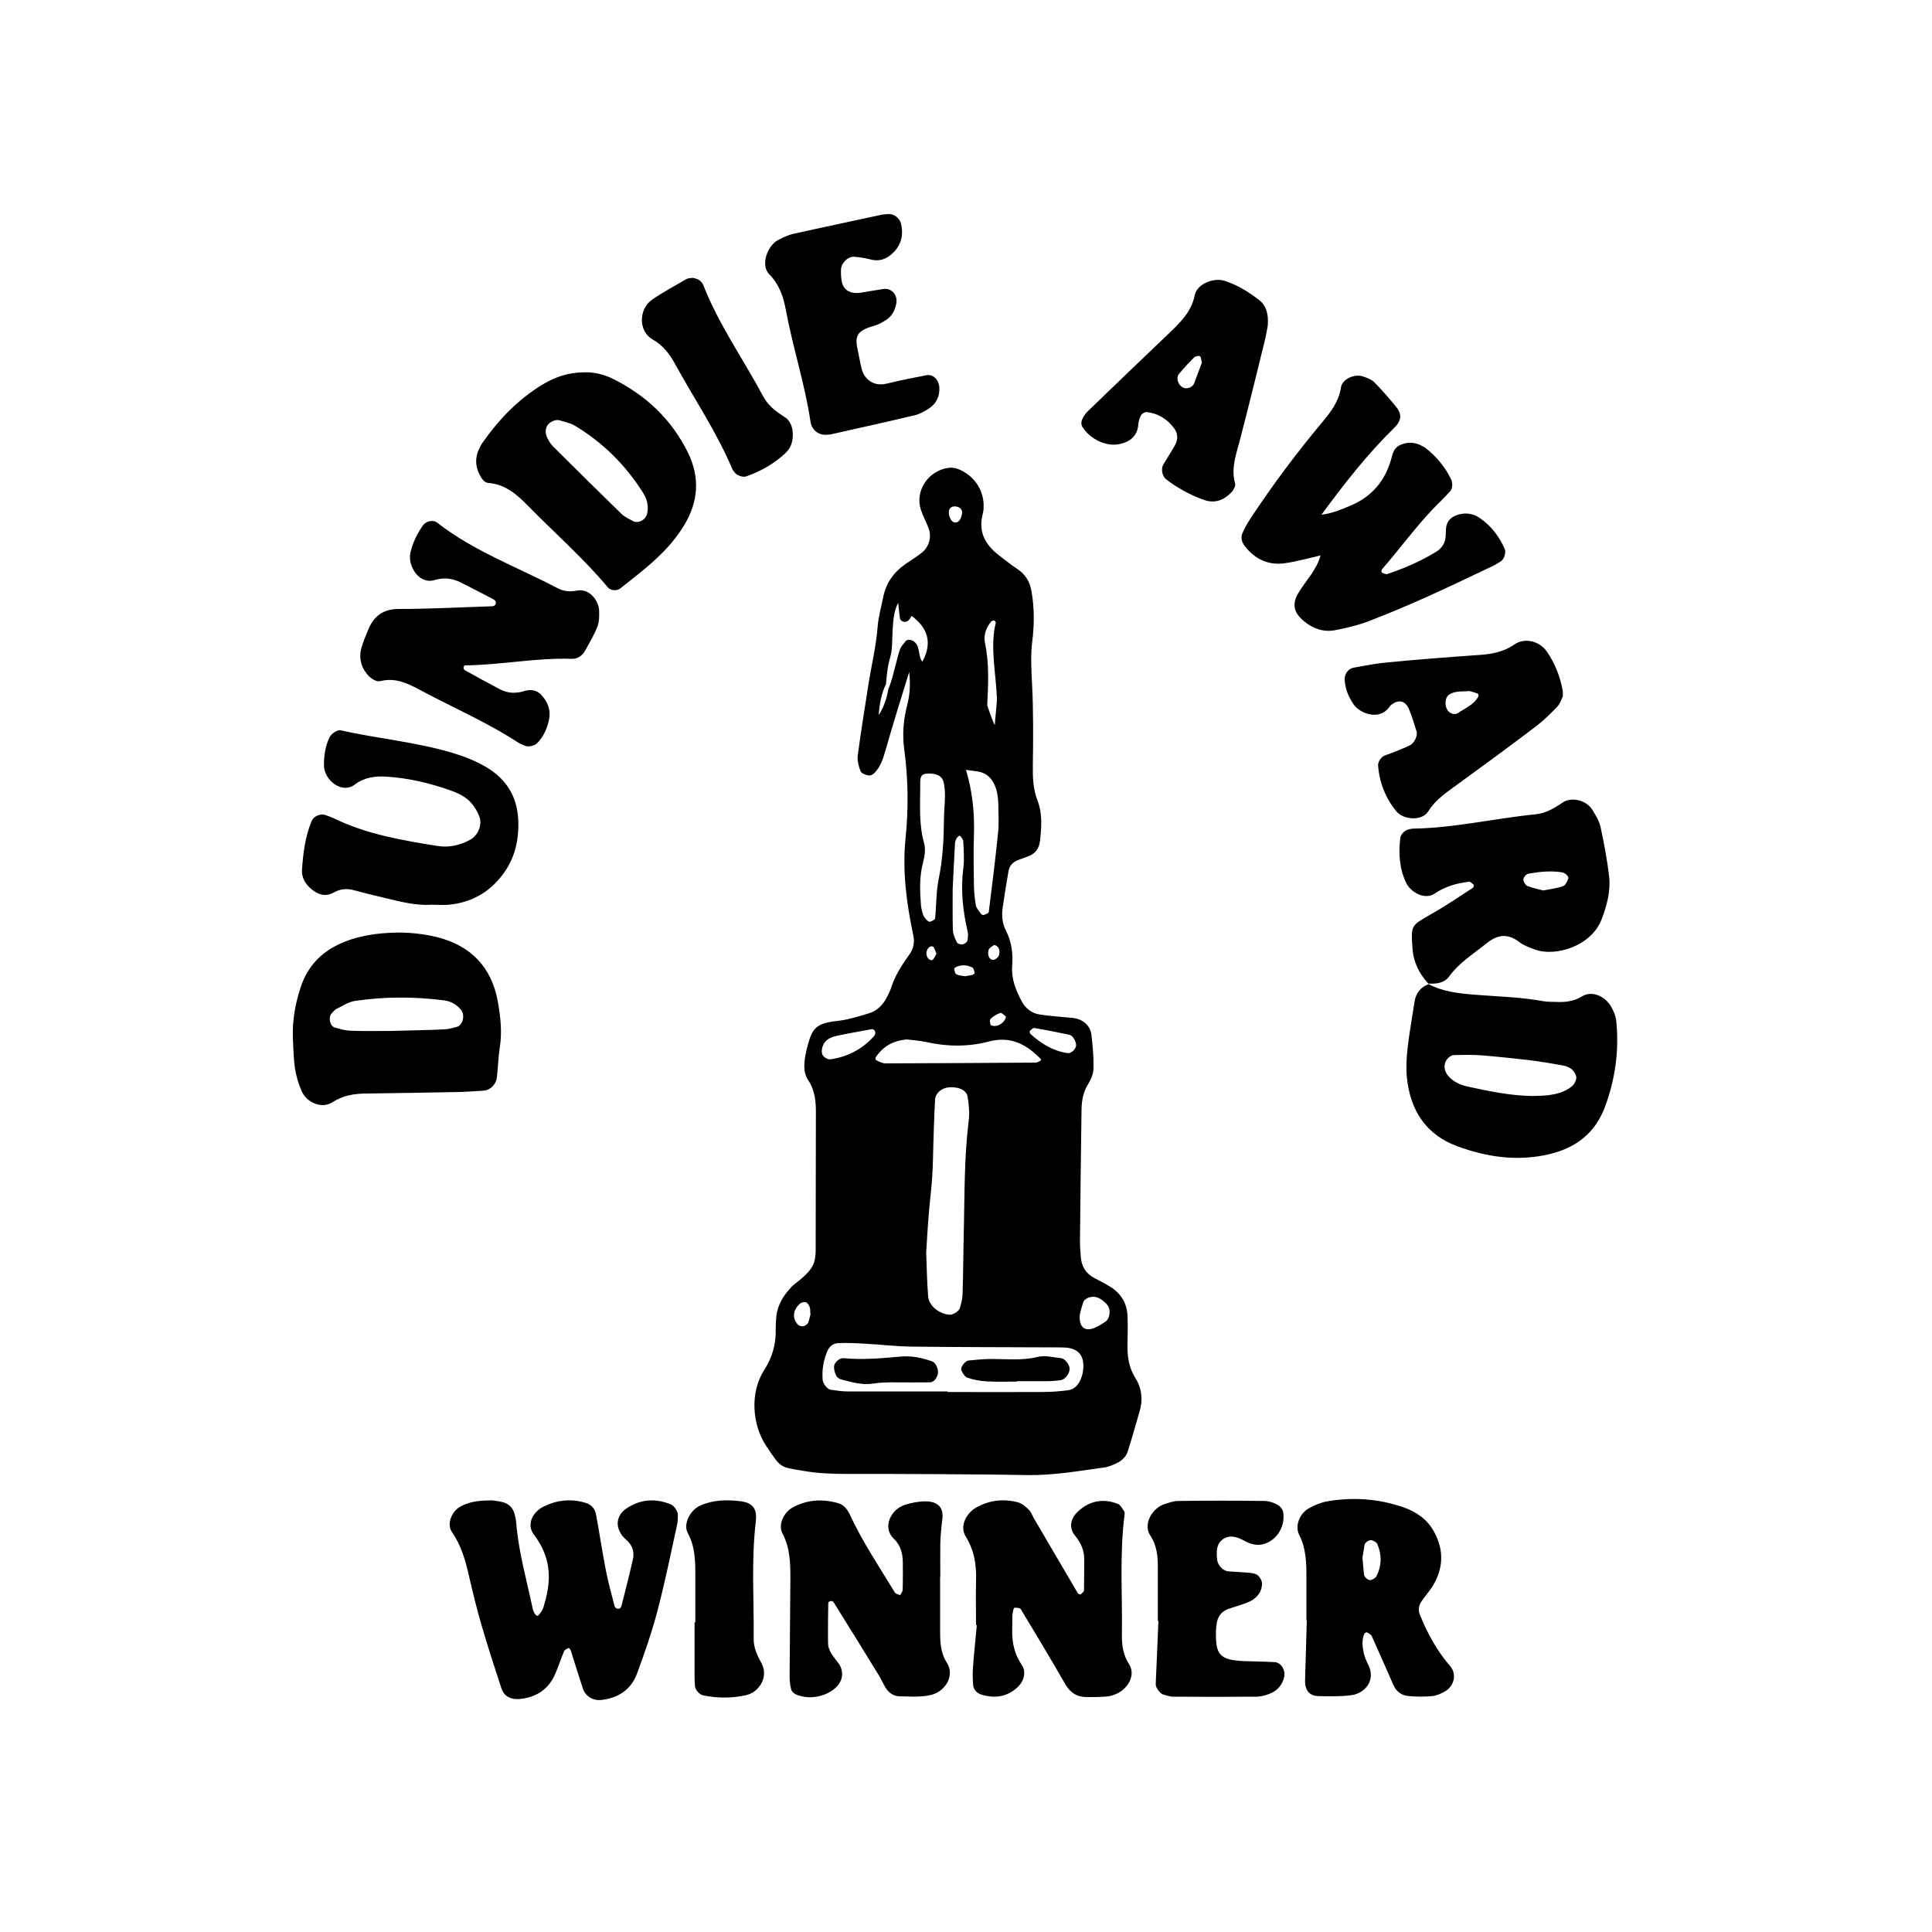 <?xml version="1.0" encoding="utf-8"?>
<!-- Generator: Adobe Illustrator 21.0.0, SVG Export Plug-In . SVG Version: 6.00 Build 0)  -->
<svg version="1.1" id="Слой_1" xmlns="http://www.w3.org/2000/svg" xmlns:xlink="http://www.w3.org/1999/xlink" x="0px" y="0px"
	 viewBox="35 0 1000 1000" style="enable-background:new 0 0 1000 1000;" xml:space="preserve">
<g>
	<g>
		<path d="M198.1,461.6c3.2,2,6.5,2.2,9.8,0.3c3.2-1.8,6.5-2.1,10-1.2c5.6,1.5,11.2,2.9,16.8,4.2c7.9,1.9,15.7,3.9,23.9,3.4
			c2.9,0,5.8,0.2,8.6,0c11.5-1.1,20.9-6.2,27.9-15.5c5.8-7.6,8.2-16.3,8.2-25.9c0.1-13.3-5.4-23.3-16.9-30
			c-5.5-3.2-11.4-5.5-17.5-7.3c-18.9-5.6-38.5-7.3-57.6-11.6c-1.6-0.4-4.8,1.8-5.6,3.4c-2.4,4.8-3.1,9.9-3,15.1
			c0.2,7.2,9.2,14.7,15.9,9.6c4.9-3.7,10.5-4.5,16.4-4.1c11.6,0.7,22.8,3.4,33.7,7.3c3.8,1.4,7.5,3.2,10.2,6.3
			c1.8,2.1,3.4,4.7,4.3,7.3c1.5,4.4-1,9.7-4.9,11.8c-5.2,2.8-10.8,4.1-16.7,3.2c-18.2-2.9-36.4-6-53.3-14.1
			c-1.5-0.8-3.2-1.3-4.8-1.9c-2.6-1-6.1,0.5-7.2,3.1c-3.4,8.1-4.4,16.7-5,25.3C191.1,455.2,194,459,198.1,461.6z M285.5,564.5
			c3.4-0.3,6.3-3.3,6.7-6.9c0.6-5.2,0.7-10.4,1.5-15.5c1.3-8.2,0.3-16.2-1.1-24.1c-3.3-17.7-14.2-28.7-31.6-33
			c-6.7-1.6-13.8-2.4-20.6-2.3c-10.4,0.2-20.7,1.6-30.3,6.2c-9.3,4.5-15.8,11.5-19.2,21.3c-3,8.8-4.7,17.9-4.3,27.3
			c0.3,5.2,0.3,10.4,1.1,15.6c0.6,3.9,1.8,7.9,3.4,11.6c2.6,6.1,10.5,9.3,15.8,5.9c5.7-3.7,11.7-4.6,18.1-4.6
			c16.2-0.2,32.4-0.5,48.6-0.8C277.4,565,281.5,564.8,285.5,564.5z M271.5,531.5c-2.2,0.6-4.5,1.2-6.7,1.3
			c-8.6,0.4-17.2,0.5-26.9,0.8c-6.4,0-13.9,0.2-21.4-0.1c-2.8-0.1-5.6-0.9-8.3-1.7c-2.5-0.7-3.4-5.4-1.5-7.3
			c0.8-0.8,1.5-1.9,2.5-2.3c3.1-1.5,6.1-3.6,9.4-4.1c15.4-2.3,30.9-2.3,46.4-0.3c3.5,0.5,6.5,2.2,8.7,5
			C275.8,525.5,274.6,530.6,271.5,531.5z M382.3,778.7c-8-3.3-15.8-2.8-23.1,2.1c-5.4,3.7-5.9,9.7-1.6,14.7c0.8,0.9,1.7,1.6,2.5,2.4
			c2.6,2.8,3.3,6.1,2.4,9.6c-1.8,7.9-3.8,15.7-5.8,23.6c-0.4,1.4-1.3,1.9-2.5,1.4c-0.5-0.2-1-0.7-1.1-1.2
			c-1.6-6.1-3.3-12.3-4.5-18.5c-1.9-9.6-3.3-19.3-5.1-29c-0.6-3.1-2.7-5.2-5.6-6c-7.5-2.2-14.9-1.4-21.9,2.2
			c-4.8,2.4-8.9,8.8-4.6,14.4c6.3,8.3,8.8,17.4,7.2,27.7c-0.5,3.4-1.4,6.8-2.4,10.1c-0.5,1.5-1.6,2.8-2.6,4
			c-0.7,0.8-2.4-1.2-2.9-3.7c-3.1-14.7-7.3-29.2-8.5-44.2c-0.1-1.7-0.5-3.4-1-5.1c-0.9-3-3-4.9-6-5.7c-2.2-0.6-4.5-0.7-5.5-0.9
			c-7.9,0-12.2,0.9-16.4,3.2c-4.7,2.6-7.2,9.2-4.3,13.3c4.7,6.8,6.9,14.5,8.7,22.4c1.9,8.4,4,16.9,6.4,25.2
			c3.2,11.1,6.8,22.1,10.4,33.1c1.4,4.3,5,6,9.5,5.6c8.9-0.9,15.2-5.2,18.6-13.5c1.6-3.7,2.8-7.6,4.4-11.3c0.3-0.7,1.4-1.2,2.3-1.6
			c0.2-0.1,0.9,0.7,1.1,1.2c2.1,6.6,4.1,13.2,6.3,19.8c1.3,4,5.4,6.4,9.5,5.9c8.8-1,15.4-5.3,18.5-13.6c4-10.8,7.8-21.8,10.7-32.9
			c3.8-14.5,6.8-29.3,10-43.9c0.4-1.7,0.4-3.4,0.5-5.1C385.9,782.3,384.1,779.5,382.3,778.7z M752.7,342.9
			c-5.7,0.5-11.4,1.7-17.1,2.7c-2.9,0.5-4.8,3.5-4.6,6.3c0.3,4.8,2,8.9,4.7,12.8c3.3,4.6,12.8,8.2,18,1.8c0.4-0.4,0.6-1,1.1-1.4
			c3.9-3.3,7.6-2.6,9.5,2c1.5,3.7,2.7,7.5,3.9,11.4c0.7,2.4-1.2,6.2-3.5,7.3c-3.1,1.5-6.3,2.7-9.5,4c-1.6,0.7-3.5,1-4.7,2
			c-1.2,1-2.3,2.9-2.2,4.3c0.6,8.8,3.8,16.8,9.3,23.7c3.8,4.7,13.5,5.3,16.7,0.1c3.8-6.1,9.5-9.8,15.1-13.9
			c13.5-9.8,27-19.7,40.3-29.8c4.1-3.1,7.9-6.8,11.4-10.5c1.5-1.6,2.1-4,2.8-5.2c0-1.5,0.1-2.1,0-2.7c-1.3-7.5-4-14.4-8.3-20.6
			c-3.7-5.3-11.3-7.4-16.8-3.6c-6.1,4.2-12.6,5.1-19.5,5.5C783.7,340.2,768.2,341.4,752.7,342.9z M800.2,360.5
			c-2.3,4.3-6.7,5.9-10.4,8.5c-1.9,1.3-4.7,0.3-5.8-1.8c-1.5-2.8-0.8-6.5,1.1-7.7c3.1-2,6.6-1.5,10.6-1.8c1,0.3,2.6,0.7,4.1,1.3
			C800.2,359,800.4,360.1,800.2,360.5z M232.1,352.5c7.3-1.8,13.5,1,19.7,4.3c17.3,9.3,35.3,17,51.8,27.8c0.9,0.6,2.1,0.9,3.1,1.4
			c1.8,0.8,5,0,6.4-1.4c3.3-3.4,5.1-7.6,6.1-12.2c1-4.9-0.7-9.1-4-12.7c-2.7-2.9-6-3-9.6-1.8c-0.5,0.2-1.1,0.3-0.7,0.2
			c-4.6,1-7.9,0.3-11.1-1.3c-6.1-3.2-12.2-6.6-18.2-9.9c-0.4-0.2-0.7-0.9-0.7-1.4c0-0.4,0.5-1.1,0.8-1.1c18.4-0.2,36.7-4,55.2-3.4
			c3.1,0.1,5.5-1.6,7-4.3c2.2-4,4.6-8,6.3-12.3c1-2.6,1-5.6,0.9-8.5c-0.2-4.7-4.7-11.5-11.5-10.2c-3.6,0.7-6.9,0.4-10.1-1.3
			c-20.9-11-43.3-19.1-62.1-33.8c-2.3-1.8-6-0.9-7.6,1.5c-3,4.3-5.2,8.9-6.4,14.1c-1.4,6.4,4.2,16.6,12.7,14
			c4.7-1.4,9.1-0.9,13.4,1.3c5.6,2.9,11.3,5.7,16.9,8.7c1.2,0.6,1.6,1.8,0.9,2.9c-0.2,0.4-0.9,0.6-1.4,0.7
			c-16.1,0.5-32.3,1.4-48.4,1.4c-8.2,0-13,3.7-15.9,10.7c-1.3,3.2-2.7,6.4-3.6,9.7c-1.4,5.4,0.1,10.3,3.9,14.4
			C227.6,351.4,229.7,353.1,232.1,352.5z M441.8,160.7c3.6,19.3,9.8,38,12.7,57.5c0.7,4.5,4.3,7.2,8.5,6.8c0.6-0.1,1.2,0,1.7-0.1
			c14.6-3.3,29.3-6.5,43.9-10c2.7-0.7,5.4-2.2,7.7-3.8c3.5-2.5,5.1-6.1,4.9-10.5c-0.2-3.9-3.1-7-6.5-6.4c-4.5,0.8-9.1,1.8-13.6,2.7
			c-2.8,0.6-5.6,1.4-8.4,1.9c-5.5,0.9-10.3-2.3-11.7-7.9c-0.7-2.8-1.2-5.7-1.8-8.5c-1.6-7.4-2-11,8.1-13.7c2.2-0.6,4.3-1.8,6.2-3
			c3.1-1.9,4.7-5,5.4-8.5c0.9-4.5-2.4-8.3-6.8-7.6c-4.6,0.7-9.1,1.5-12.2,2c-5,0.5-8.2-1.6-9.1-5.4c-0.5-2.2-0.6-4.6-0.5-6.8
			c0.2-3.4,3.7-6.8,6.9-6.5c2.8,0.2,5.7,0.7,8.4,1.4c5.1,1.3,9.1-0.6,12.4-4.2c3.7-4.1,4.7-9.1,3.3-14.5c-0.7-2.8-3.7-5-6.4-4.8
			c-1.1,0.1-2.3,0.1-3.4,0.3c-15.2,3.3-30.5,6.5-45.7,9.9c-2.8,0.6-5.4,1.9-8,3.2c-5.3,2.7-9.5,12.8-4.6,17.8
			C438.5,147.4,440.6,154,441.8,160.7z M372.8,175.7c5.3,3,8.7,7.4,11.5,12.5c10,18.2,21.7,35.5,29.8,54.7c0.2,0.5,0.7,0.9,1,1.4
			c1,1.7,4.3,2.9,6.1,2.3c7.7-2.7,14.7-6.7,20.6-12.3c0.4-0.4,0.7-0.9,1.1-1.3c3.3-3.8,3.8-13.7-1.7-17.1
			c-4.4-2.8-8.5-5.8-11.1-10.6C419.8,186,407,168,399,147.5c-0.4-1-1.3-2-2.2-2.6c-0.9-0.6-2.1-0.8-3.2-1.1
			c-1.1,0.2-2.4,0.1-3.4,0.7c-6,3.5-12.1,6.7-17.8,10.7C365.4,160.2,365.5,171.6,372.8,175.7z M769.9,835.7
			c-0.9-2.2-0.6-4.7,0.7-6.6c1.9-2.9,4.3-5.4,6.1-8.4c5.5-9.2,5.7-18.6,0.5-28c-3.5-6.4-9.3-10.3-16-12.6c-12.8-4.4-26-5.3-39.3-3
			c-3.3,0.6-6.6,2-9.6,3.7c-4.5,2.5-7.2,9-4.9,13.5c3.6,7,3.8,14.4,3.8,21.9c0,7.5,0,15,0,22.5c0.1,0,0.2,0,0.2,0
			c-0.3,10.4-0.6,20.8-0.9,31.1c-0.1,5,2.2,8,6.9,8.1c5.7,0.1,11.6,0.3,17.2-0.5c6.3-0.8,12.6-7.1,8.8-15.3c-1-2.1-2-4.2-2.5-6.4
			c-0.7-3.4-1.2-6.8,0.3-10.1c0.2-0.4,1-0.8,1.3-0.7c0.9,0.5,2.1,1.1,2.5,1.9c3.8,8.4,7.5,16.9,11.2,25.3c1.5,3.5,4.3,5.5,8,5.8
			c4,0.3,8.1,0.4,12.1,0c2.2-0.2,4.4-1.2,6.4-2.3c5-2.8,6.5-9,2.9-13.2C778.8,854.5,773.8,845.4,769.9,835.7z M747.4,815.9
			c-0.5,0.9-1.7,1.5-2.7,1.9c-1.2,0.5-3.5-1.3-3.7-2.8c-0.3-2.8-0.5-5.7-0.8-8.7c0.4-2.2,0.7-4.4,1.1-6.7c0.2-1.3,2.7-2.9,4-2.3
			c1,0.4,2.3,1.1,2.6,1.9C750.3,804.8,750.2,810.5,747.4,815.9z M694.7,860.3c-5.2-0.3-10.4-0.3-15.5-0.5
			c-12.7-0.5-15.2-3.1-14.8-15.6c0-1.2,0.1-2.3,0.3-3.4c0.4-3.7,2.2-6.5,5.8-7.9c3.8-1.4,7.8-2.3,11.4-4c3.8-1.8,6.4-5.1,6.3-9.5
			c-0.1-1.5-1.2-3.3-2.4-4.2c-1.3-0.9-3.3-1-4.9-1.2c-3.4-0.3-6.9-0.4-10.3-0.7c-2.6-0.3-5.2-3-5.6-5.9c-0.2-1.7-0.3-3.5-0.1-5.2
			c0.4-4.4,4.1-7.3,8.3-6.8c3,0.3,5.3,1.9,7.9,3.1c2,0.9,4.5,1.3,6.6,1c7.5-1.2,12.7-8.9,11.5-16.7c-0.2-1.5-1.6-3.2-2.9-3.9
			c-1.9-1.1-4.3-1.9-6.5-2c-15-0.2-30-0.2-45,0c-2.2,0-4.5,0.8-6.7,1.5c-6.8,2-11.6,10.6-7.7,16.4c3.4,5.1,3.9,10.7,3.9,16.5
			c0,9.2,0,18.5,0,27.7c0.1,0,0.2,0,0.3,0c-0.5,10.9-0.9,21.9-1.4,32.8c-0.1,1.7,2.3,4.8,3.9,5.3c1.7,0.4,3.4,1.1,5,1.1
			c14.4,0.1,28.8,0.1,43.3,0c2.2,0,4.6-0.7,6.7-1.5c4-1.5,6.6-4.5,7.6-8.7C700.4,864.3,698.1,860.5,694.7,860.3z M785.1,505.4
			c5.2-7.2,12.6-11.7,19.3-17.1c5.8-4.7,11.1-5.3,17.1-0.6c2.2,1.7,5.1,2.7,7.8,3.7c10.3,4,29.3-1.4,34.7-15.6
			c2.7-7.1,4.7-14.4,3.9-22c-1-8.6-2.6-17.1-4.4-25.5c-0.7-3.3-2.6-6.4-4.4-9.3c-3.2-4.9-10.7-6.7-15.3-3.6c-4.4,3-8.6,5.5-14.1,6.1
			c-21.2,2.1-42.1,7.1-63.5,7.4c-0.6,0-1.1,0.2-1.7,0.3c-2.1,0.3-4.5,2.5-4.7,4.5c-1,8.1-0.5,16.1,3.2,23.6
			c2.1,4.2,9.2,8.8,14.6,5.2c5.5-3.7,11.4-5.4,17.8-6.1c0.8-0.1,1.7,1,2.4,1.6c0.2,0.2-0.1,1.3-0.4,1.5c-7.2,4.7-14.4,9.6-21.9,13.8
			c-10.3,5.9-10.2,5.6-9.4,17.6c0.5,7.2,3.5,13.1,8.2,18.2C778.3,509.3,782.4,509,785.1,505.4z M826.2,452.2
			c5.7-1,11.4-1.6,17.2-0.7c1.6,0.2,3.8,2.1,3.3,3.3c-0.5,1.5-1.5,3.5-2.7,3.9c-3.2,1.1-6.7,1.5-10.2,2.2c-2.8-0.7-5.6-1.3-8.2-2.3
			c-0.9-0.3-1.5-1.6-2-2.6C823,454.7,824.7,452.4,826.2,452.2z M709.9,321.5c4.7,3.9,10.1,5.8,16.1,4.7c5.6-1.1,11.3-2.4,16.7-4.4
			c9.7-3.7,19.3-7.7,28.7-11.9c12.1-5.4,24-11.1,36-16.8c1.6-0.7,3-1.7,4.5-2.6c1.6-1,2.7-4.5,2-6.2c-2.8-6.5-6.9-11.9-12.7-16
			c-3.5-2.5-7.4-3.1-11.5-1.9c-2.9,0.9-5.2,2.5-6,5.6c-0.4,1.6-0.3,3.4-0.4,5.2c-0.1,3.8-2,6.6-5.1,8.5c-7.9,4.8-16.4,8.5-25.1,11.4
			c-0.8,0.3-2.1-0.4-3-0.8c-0.1-0.1-0.1-1.3,0.2-1.6c10.2-11.7,19.2-24.5,30.4-35.3c1.6-1.6,3.2-3.3,4.8-5c1.4-1.5,1.5-4.5,0.5-6.5
			c-3.1-6.3-7.5-11.6-13-15.9c-0.9-0.7-2-1.2-3-1.7c-3.3-1.5-6.6-1.5-10-0.1c-3,1.3-4,3.6-4.7,6.6c-3.1,11.9-10.2,20.4-21.7,25.1
			c-4.7,2-9.4,3.9-14.6,4.5c11.6-15.8,23.6-31.2,37.6-44.9c3.7-3.6,4.2-6.9,1.2-10.7c-3.6-4.5-7.4-8.8-11.4-12.9
			c-1.5-1.5-3.9-2.4-6.1-3.1c-4.2-1.4-10.5,1.4-11.2,5.6c-1.1,7.3-5.1,12.6-9.6,18c-13.3,15.9-25.8,32.6-37.2,49.9
			c-1.6,2.4-3,4.9-4.2,7.6c-1,2.2-0.4,4.6,1,6.5c5.3,7,12.4,10.4,21.1,9.1c6.2-0.9,12.2-2.6,18.3-4c-2,7.4-7.4,12.8-11.2,19
			C703.6,312.4,704.4,316.9,709.9,321.5z M871.6,528.7c-0.3-2.8-1.4-5.6-2.9-8c-3.3-5.4-10-8-14.8-5c-4.2,2.6-8.6,3.1-13.3,2.9
			c-2.3-0.1-4.7,0-6.9-0.4c-12-2.2-24.1-2.4-36.2-3.4c-8-0.7-16-1.6-23.2-5.5c0,0-0.1-0.1-0.1-0.1c0,0-0.1,0-0.1,0c0,0,0,0,0,0l0,0
			h0c0,0,0.3,0.2,0.3,0.2c-4.1,1.6-6.5,4.6-7.2,8.9c-1.2,8-2.7,15.9-3.6,23.9c-0.6,5.1-0.9,10.4-0.4,15.5
			c1.7,16.9,9.8,29.6,26.1,35.6c15.3,5.6,31.1,8,47.6,4.1c14-3.3,23.9-11.1,28.9-24.7C871,558.7,873.1,543.9,871.6,528.7z
			 M848.7,562.2c-3.6,3-8.1,4.2-12.7,4.7c-2.8,0.3-5.7,0.3-7.7,0.4c-11.8-0.2-22.5-2.5-33.2-4.8c-3.9-0.8-7.7-2.4-10.5-5.6
			c-1.5-1.8-2.3-4-1.7-6.4c0.5-2.2,2.7-4.4,4.8-4.4c4.6-0.1,9.2-0.2,13.7,0.1c8.6,0.7,17.1,1.6,25.7,2.6c5.7,0.7,11.3,1.7,17,2.7
			c1.6,0.3,3.4,1,4.6,2.1c1.1,1,2.2,2.8,2.2,4.3C850.8,559.3,849.9,561.2,848.7,562.2z M521.6,843.9c0-9.2,0-18.5,0-27.7h0.1
			c0-5.8-0.1-11.6,0-17.3c0.1-4,0.5-8.1,1-12.1c1-6.9-2.6-9.7-8.8-9.7c-3.4,0-6.9,0.7-10.2,1.7c-8,2.4-12,12.1-6.1,17.6
			c3.6,3.4,4.7,7.8,4.7,12.6c0,4.6,0.1,9.2-0.1,13.9c0,1-0.9,1.9-1.3,2.8c-0.9-0.5-2.3-0.7-2.7-1.4c-8.1-13.3-16.8-26.3-23.4-40.5
			c-1.3-2.7-3.1-5-6.1-5.8c-8.1-2.3-16-1.8-23.5,2.3c-4.5,2.5-7.6,8.9-5.2,13.4c4,7.6,4.1,15.5,4.1,23.6
			c-0.1,16.8-0.3,33.5-0.4,50.3c0,2.3,0.2,4.6,0.8,6.8c0.2,1,1.3,2,2.2,2.5c6.7,3.1,15.7,1.5,21-3.5c3.6-3.4,4.3-8.4,1.3-12.5
			c-2.4-3.3-5.4-6.2-5.4-10.6c-0.1-6.9,0-13.8,0.1-20.7c0-0.3,0.7-0.8,1.2-0.9c0.5-0.1,1.2,0.1,1.5,0.5
			c7.9,12.7,15.9,25.5,23.7,38.3c1.2,2,2.1,4.1,3.3,6.1c1.6,2.6,4.1,4.3,7.1,4.4c5.2,0.1,10.5,0.5,15.5-0.5
			c8.2-1.5,13.4-10.1,9.1-16.9C521.7,855.4,521.6,849.6,521.6,843.9z M642.8,221.8c1.8,2.4,2,5.5,0.6,8.2c-1.9,3.5-4.2,6.9-6.2,10.3
			c-1.4,2.4-0.7,6.1,1.4,7.8c6,4.6,12.6,8.2,19.7,10.7c5.5,1.9,10.2,0.1,14.1-4c1.1-1.1,2.2-3.3,1.9-4.5c-2.2-7.7,0.4-14.7,2.3-21.9
			c4.5-17.3,8.8-34.6,13-51.9c0.8-3.3,1.4-6.8,1.6-8.1c0.5-6.3-1.1-10.4-4.2-12.9c-5.5-4.3-11.3-7.9-18-10.1
			c-5.8-1.9-14.4,1.5-15.6,7.4c-1.8,8.7-7.4,14-13.2,19.6c-14.2,13.5-28.3,27.1-42.4,40.7c-1.2,1.2-2.1,2.7-2.8,4.3
			c-0.4,0.9-0.4,2.4,0.1,3.3c3.8,6.4,12.3,10.6,19.1,9.2c5.5-1.1,9.5-4,10-10.2c0.1-1.6,0.6-3.4,1.4-4.8c0.5-0.8,1.9-1.7,2.8-1.6
			C634.5,213.9,639.3,217,642.8,221.8z M645.2,193.6c2.5-3,5.1-5.9,7.9-8.6c0.6-0.6,2.3-1,3-0.6c0.6,0.4,0.6,1.9,1,3.3
			c-1.3,3.4-2.6,7-4,10.7c-0.8,2.1-3.7,3.1-5.6,2.3C644.8,199.4,643.5,195.7,645.2,193.6z M425.1,848.2c0.2-20.2-1.3-40.4,1.1-60.6
			c0.7-6-0.9-9.8-8.2-10.6c-7-0.8-13.8-0.7-20.4,2.2c-5.2,2.2-9.2,9.5-6.6,14.3c3.8,7,3.9,14.4,3.9,21.9c0,8.1,0,16.2,0,24.3h-0.4
			c0,9.2,0,18.5,0,27.7c0,1.7,0.1,3.4,0.2,5.2c0.1,2,2.3,4.5,4.2,4.9c7.4,1.5,14.9,1.6,22.3-0.1c6.8-1.5,11.6-9.5,8.1-16.2
			C427.1,857.1,425,853,425.1,848.2z M391,234.1c-8.6-17.3-21.8-29.6-38.9-38.1c-4.7-2.3-9.8-3.4-14.4-3.3c-8.4,0-15.4,2.4-22,6.4
			c-12.6,7.7-22.5,18-30.9,30c-0.7,0.9-1.2,2-1.7,3c-2.2,4.4-2.2,8.9,0,13.3c1.1,2.1,2.3,4.4,4.8,4.6c8.8,0.7,14.7,6,20.5,11.9
			c13.7,14,28.6,27,41.2,42.1c1.4,1.7,4.7,2,6.4,0.6c8.6-6.8,17.4-13.4,24.8-21.6c3.1-3.4,5.9-7.2,8.3-11.1
			C396.4,259.8,397.5,247.3,391,234.1z M370.1,265c-0.3,3.7-4.4,6.3-7.5,4.7c-2-1.1-4.2-2.1-5.8-3.6c-11.9-11.6-23.8-23.3-35.6-35.1
			c-1.2-1.2-2.1-2.7-2.9-4.3c-1-2.1-1.3-4.4,0.1-6.6c1.1-1.7,4.1-3.1,6-2.6c2.7,0.8,5.7,1.4,8.1,2.8c14.5,8.7,26.3,20.4,35.3,34.7
			C369.8,258.2,370.7,261.4,370.1,265z M615.7,846.2c0.3-20.8-1.3-41.6,1.4-62.4c0.1-0.5,0-1.3-0.3-1.7c-1-1.3-1.9-3.2-3.2-3.7
			c-7.7-3-14.8-1.6-20.8,4.1c-3.8,3.6-4.6,8.4-1.4,12.3c3.1,3.8,4.9,7.8,4.8,12.6c-0.1,5.2,0,10.4-0.1,15.6c0,0.8-1.1,1.7-1.8,2.3
			c-0.1,0.1-1.2-0.3-1.4-0.6c-7.6-12.9-15.2-25.9-22.8-38.9c-0.9-1.5-1.4-3.3-2.6-4.4c-1.6-1.5-3.5-3.2-5.6-3.8
			c-7.6-2-15-1.1-21.8,2.8c-4.4,2.5-8.7,9.1-5.3,14.8c4.5,7.2,5.7,15,5.4,23.3c-0.2,7.5,0,15,0,22.6c0.2,0,0.3,0,0.4,0
			c-0.6,6.9-1.4,13.8-1.9,20.7c-0.3,3.4-0.3,6.9,0,10.3c0.2,2.4,1.9,4.3,4.2,5c7.2,2.2,13.7,1.2,19.2-4.2c3-3,4.1-7.7,1.8-11.1
			c-3.8-5.5-5.1-11.5-5-18c0.1-2.3,0-4.6,0.1-6.9c0-1.1,0.2-2.3,0.4-3.4c0.1-0.5,0.6-1.4,0.8-1.4c1.1,0.1,2.7,0.1,3.1,0.7
			c7.8,12.9,15.5,25.7,23,38.8c2.6,4.5,6.1,6.8,11.2,6.8c3.5,0,6.9,0,10.4-0.3c1.7-0.1,3.4-0.7,5-1.4c5.6-2.4,10.3-9.5,6.4-15.5
			C616.3,856.5,615.6,851.4,615.7,846.2z"/>
	</g>
</g>
<g>
	<path d="M622.7,713.3c-3.6-5.6-4.3-11.8-4.1-18.3c0.1-4.6,0.2-9.2,0-13.9c-0.3-6.9-3.7-12-9.6-15.5c-2.5-1.5-5.1-2.8-7.6-4.1
		c-4.5-2.4-6.7-6.2-7-11.2c-0.2-2.9-0.5-5.8-0.4-8.7c0.2-22.5,0.5-45.1,0.8-67.6c0.1-4.7,1-9.1,3.6-13.2c1.5-2.4,2.6-5.4,2.6-8.1
		c0.1-5.7-0.4-11.5-1.1-17.2c-0.7-4.9-4.5-8-9.5-8.6c-5.7-0.6-11.5-0.9-17.2-1.8c-4.2-0.6-7.4-3.1-9.4-6.9
		c-3.1-5.7-5.4-11.8-4.9-18.2c0.5-6.6-0.3-12.6-3.3-18.5c-1.9-3.7-2.2-7.8-1.6-11.8c0.9-6.3,1.9-12.6,3-18.8c0.4-2.3,1.8-4.3,4-5.3
		c2.1-1,4.3-1.6,6.5-2.5c3.6-1.4,5.4-4.2,5.8-7.9c0.8-6.9,1.3-14-1.2-20.6c-2.4-6.1-2.6-12.2-2.5-18.7c0.2-13.9,0.3-27.7-0.4-41.6
		c-0.4-7.5-0.8-14.9,0.1-22.4c1.1-8.6,1.1-17.3-0.4-25.9c-0.8-4.7-3-8.6-7.2-11.4c-3.4-2.2-6.5-4.8-9.7-7.2
		c-7-5.4-10.7-12.1-8.4-21.1c0.3-1.1,0.5-2.3,0.5-3.4c0.5-8.8-4.8-17-13.4-20.2c-1.6-0.6-3.4-0.8-5.1-0.5
		c-10.4,1.6-17.2,12.2-13.9,21.8c1.1,3.3,2.8,6.3,4,9.6c1.6,4.4,0.1,9.6-3.6,12.5c-2.7,2.1-5.7,4-8.5,5.9
		c-5.9,4.1-9.9,9.6-11.4,16.8c-1,5.1-2.5,10.2-2.9,15.3c-0.8,10.4-3.3,20.5-4.9,30.8c-1.9,12-3.8,23.9-5.4,35.9
		c-0.4,2.7,0.4,5.7,1.4,8.3c0.4,1.2,2.6,2,4.2,2.3c0.9,0.2,2.3-0.6,3-1.3c3.4-3.4,4.6-7.9,5.9-12.3c1.8-6.1,3.5-12.2,5.4-18.3
		c2-6.6,4.1-13.1,6.7-21.7c0.8,7.3,0.2,12.3-1.1,17.4c-1.9,7.4-2.5,14.9-1.5,22.4c2.1,15.5,2.3,30.9,0.7,46.5
		c-1.7,16.7,0.5,33.5,4,49.9c0.8,3.6,0.2,6.9-1.9,9.9c-3.7,5.2-7.2,10.4-9.3,16.6c-0.7,2.2-1.7,4.3-2.8,6.3c-2,3.7-5,6.5-9,7.7
		c-5.5,1.7-11.1,3.4-16.8,4c-11.7,1.3-12.8,4.6-15.5,15.2c-0.4,1.7-0.7,3.4-0.9,5.1c-0.4,3.5-0.3,7.1,1.7,10.1
		c3.8,5.6,4.2,11.8,4.1,18.2c-0.1,20.8,0,41.6-0.1,62.4c-0.1,13.4,1.4,15.7-11.1,25.3c-1.4,1-2.4,2.5-3.6,3.8
		c-3.4,4.1-5.5,8.8-5.8,14.2c-0.1,1.7-0.2,3.5-0.2,5.2c0.2,7.7-1.7,14.5-6,21.2c-7.3,11.4-6.4,28,1.2,39.4
		c7.8,11.6,6.9,10.6,19,12.7c7.5,1.3,14.9,1.6,22.4,1.6c15,0,30,0,45.1,0.1c16.2,0.1,32.4,0.2,48.5,0.5c13.4,0.2,26.5-2.1,39.6-3.9
		c1.7-0.2,3.4-0.8,5-1.5c3.3-1.3,6.3-3.3,7.4-6.8c2.1-6.6,4-13.3,5.9-19.9C626.6,725.3,626.3,719.1,622.7,713.3z M453.2,684.8
		c-0.4,0.8-1.7,1.6-2.7,1.7c-1,0.1-2.3-0.5-2.9-1.3c-2.6-3.4-2.1-7.2,1.5-10.5c0.7-0.6,2.2-0.9,3.1-0.6c0.8,0.3,1.6,1.5,1.9,2.5
		c0.4,1,0.2,2.2,0.4,3.8C454.1,681.6,453.9,683.3,453.2,684.8z M568,533.7c0.7-0.7,1.6-1.7,2.3-1.6c6.1,1,12.2,2.2,18.2,3.5
		c1.7,0.3,3.4,3.2,3.5,5.3c0,2.1-2.5,4.4-4.4,4.2c-7.5-1.1-13.7-4.9-19.2-9.9C568.1,534.8,567.8,533.9,568,533.7z M555.7,526.2
		c-0.6,3.3-4.7,5.8-7.7,4.5c-0.5-0.2-0.9-2.8-0.3-3.3c1.4-1.4,3.2-2.5,5.1-3.1C553.4,524,554.7,525.5,555.7,526.2z M552.1,494.3
		c-0.3,1.1-1.8,2.4-2.9,2.5c-2,0.2-3.3-2.3-2.5-5.1c0.3-1.1,1.9-1.8,2.8-2.6C551.6,489.4,552.9,491.6,552.1,494.3z M548.1,321.6
		c0.3-0.3,1.1-0.5,1.5-0.4c0.4,0.1,0.9,0.8,0.8,1.2c-3.1,12.3,0.2,26.6,0.6,39.1c0.1,2.2-1,10.9-1.1,13.8c-0.8-1.1-3.9-9.9-3.9-10.3
		c0.5-10.8,1.1-21.6-1.2-32.3C544,328.7,545.4,324.9,548.1,321.6z M541.5,399.4c5.1,1,7.8,4.6,9.2,9.3c0.6,2.2,0.9,4.5,1,6.8
		c0.1,5.2,0.4,10.4-0.1,15.5c-1.4,13.7-3.1,27.4-4.8,41c-0.1,0.7-1.7,1.3-2.7,1.6c-0.4,0.1-1.2-0.3-1.4-0.7c-1-1.4-2.3-2.8-2.6-4.3
		c-0.6-3.4-0.9-6.8-1-10.3c-0.1-8.6-0.3-17.3,0-25.9c0.4-11.6-0.8-22.9-4.1-33.9C537.1,398.8,539.3,399,541.5,399.4z M539.5,503.6
		c0.1,0.2-0.7,0.9-1.2,1c-1.1,0.3-2.2,0.4-3.8,0.7c-1.2-0.2-3-0.3-4.5-1c-0.7-0.3-0.9-1.8-1.1-2.8c-0.1-0.3,0.7-0.9,1.2-1.1
		c2.8-1.2,5.6-0.9,8.2,0.4C539,501.2,539.2,502.6,539.5,503.6z M533.6,449.5c-1.4,11-0.3,21.7,2.2,32.4c0.4,1.6,0.3,3.4-0.1,5
		c-0.2,0.8-1.5,1.8-2.4,1.9c-1,0.2-2.6-0.3-3-1c-1-2-2-4.2-2.1-6.4c-0.2-7.5-0.1-14.9-0.1-21.1c0.4-8.8,0.8-16.2,1.2-23.7
		c0.1-2.3,2-4.7,2.8-3.8c0.7,0.8,1.5,1.8,1.5,2.8C533.8,440.3,534.2,445,533.6,449.5z M530.5,262.3c2.4,0.7,3,2.5,2.1,4.9
		c-0.6,2.5-2.4,4-4.3,2.9c-1.3-0.8-2.3-3.3-2.2-5C526.1,262.7,528.1,261.6,530.5,262.3z M523.4,404.8c1.5,6.3,0.2,12.7,0.2,19
		c-0.1,10.4-0.6,20.7-2.7,31c-1.4,6.7-1.2,13.7-1.9,20.6c-0.1,0.7-1.6,1.3-2.6,1.7c-0.3,0.1-1.1-0.3-1.5-0.7c-0.8-0.8-1.6-1.7-2-2.7
		c-0.6-1.6-1-3.3-1.2-5c-0.6-7.5-0.9-15,1.1-22.4c0.9-3.4,1.4-6.9,0.4-10.3c-2.8-10.2-1.8-20.7-1.9-31c0-3.4,1-4.5,3.8-4.6
		C520,400.2,522.7,401.8,523.4,404.8z M519.7,493.6c-0.6,1.1-1.1,2.3-1.9,3.2c-0.2,0.3-1.4,0.2-1.8-0.2c-2.2-1.7-1.9-5.3,0.4-6.6
		c0.5-0.3,1.6-0.2,1.8,0.2C518.8,491.2,519.2,492.4,519.7,493.6z M503.8,331.8c-1,1.4-2.3,2.6-2.9,4.1c-1,2.6-1.5,5.4-2.3,8.2
		c-1.2,4.2-2,8.5-3.8,12.5c-0.8,4.8-2.3,9.4-5,13.6c0.4-5.7,1.4-11.2,3.8-16.2c0.4-4.7,0.8-9.3,2.2-13.9c1.2-4.3,0.9-9,1.2-13.5
		c0.3-5,0.5-10,2.9-14.6c0.3,2.7,0.5,5.4,0.9,8c0.3,1.7,2.7,2.5,4.2,1.3c0.8-0.6,1.3-1.6,1.9-2.5c8.4,6.3,10.8,14,5.5,23.7
		c-2.4-3.1-0.9-7.6-4.1-10.3C507.2,331.2,504.6,330.7,503.8,331.8z M488.2,547.4c3.7-5.7,8.9-8.7,16.1-9.4c3,0.4,6.5,0.6,9.9,1.3
		c10.9,2.5,21.9,2.6,32.6-0.2c8.7-2.3,15.9-0.3,22.6,5.1c1.3,1.1,2.6,2.3,3.8,3.4c0.9,0.8,0.8,1.4-0.3,1.7c-0.5,0.2-1,0.7-1.6,0.7
		c-26,0.2-52,0.3-78,0.4c-1.6,0-3.2-0.9-4.7-1.6C488.3,548.8,488,547.7,488.2,547.4z M536.4,580.1c-2.3,18.4-2.1,36.9-2.5,55.4
		c-0.3,11.6-0.3,23.1-0.7,34.7c-0.1,2.3-0.7,4.5-1.3,6.7c-0.4,1.7-3.7,3.8-5.5,3.6c-5.4-0.5-10.6-4.6-11-9.5c-0.6-7.5-0.7-15-1-22.5
		c0.6-10.4,1.2-20.8,2.4-31.1c1.3-11.5,1.1-23.1,1.6-34.6c0.2-4.6,0.3-9.2,0.6-13.8c0.3-3.3,3.5-6,7.3-6.2c1.7-0.1,3.5,0,5.1,0.5
		c2.3,0.7,4.3,2.3,4.5,4.7C536.5,572,536.9,576.1,536.4,580.1z M460.9,541.3c1.1-2.9,3.8-4.4,6.6-5c6.2-1.4,12.4-2.4,18.7-3.6
		c0.5-0.1,1.2,0.3,1.5,0.7c0.3,0.4,0.3,1,0.4,1.5c-0.2,0.5-0.4,1.1-0.8,1.5c-6,6.7-13.6,10.6-22.4,11.9c-1.3,0.2-3.5-1-4.1-2.2
		C460.1,544.9,460.3,542.8,460.9,541.3z M595.6,709.3c-0.2,1.7-0.7,3.4-1.4,5c-1.2,2.8-3.4,4.9-6.4,5.3c-4.6,0.6-9.2,0.9-13.8,0.9
		c-16.2,0.1-32.3,0-48.5,0c0-0.1,0-0.2,0-0.3c-17.3,0-34.7,0-52,0c-2.9,0-5.7-0.5-8.6-0.9c-1.7-0.2-4-3.3-4.1-5.1
		c-0.4-5.3,0.4-10.3,2.6-15.2c1-2.3,3.1-3.7,5.4-3.8c4.6-0.2,9.2,0,13.8,0.3c8.1,0.4,16.1,1.4,24.2,1.5c24.8,0.3,49.7,0.3,74.5,0.4
		c1.7,0,3.5,0,5.2,0.1C593.4,698,596.5,701.9,595.6,709.3z M609.1,681c-0.3,1.1-0.8,2.3-1.7,2.9c-1.8,1.3-3.8,2.5-5.9,3.4
		c-4.9,2.1-8.2-0.3-7.6-6.9c0.3-1.1,0.9-4,1.9-6.6c0.3-0.9,1.5-1.7,2.5-2.1c3.8-1.4,6.7,0.5,9.2,3
		C609.2,676.3,609.7,678.6,609.1,681z"/>
	<path d="M517.6,704.7c-5.5-2-11.1-3.1-16.9-2.5c-9.7,0.9-19.4,1.7-29.2,0.8c-1.9-0.2-4.7,2.2-4.8,4.2c-0.1,1.6,0.4,3.4,1.1,4.8
		c0.4,0.9,1.6,1.8,2.6,2c5.5,1.4,11,3.1,16.9,2.1c3.3-0.6,6.8-0.5,8.6-0.6c7.9,0,14.2,0.1,20.5,0c2,0,3.9-2.6,4.1-4.9
		C520.7,708.3,519.2,705.3,517.6,704.7z"/>
	<path d="M584.3,703c-4-0.4-8.3-1.6-12-0.7c-8,2-16,1.1-24,1.1c-4,0-8,0.4-12,0.8c-1.8,0.2-4.4,3.6-3.7,5.1c0.7,1.5,1.8,3.3,3.1,3.8
		c3.2,1.1,6.7,1.7,10.1,1.9c5.2,0.3,10.4,0.1,15.6,0.1c0-0.1,0-0.1,0-0.2c5.2,0,10.4,0,15.6,0c2.3,0,4.6-0.2,6.9-0.5
		c2.5-0.3,5-3.7,4.7-6.4C588.3,706,586.1,703.2,584.3,703z"/>
</g>
</svg>
